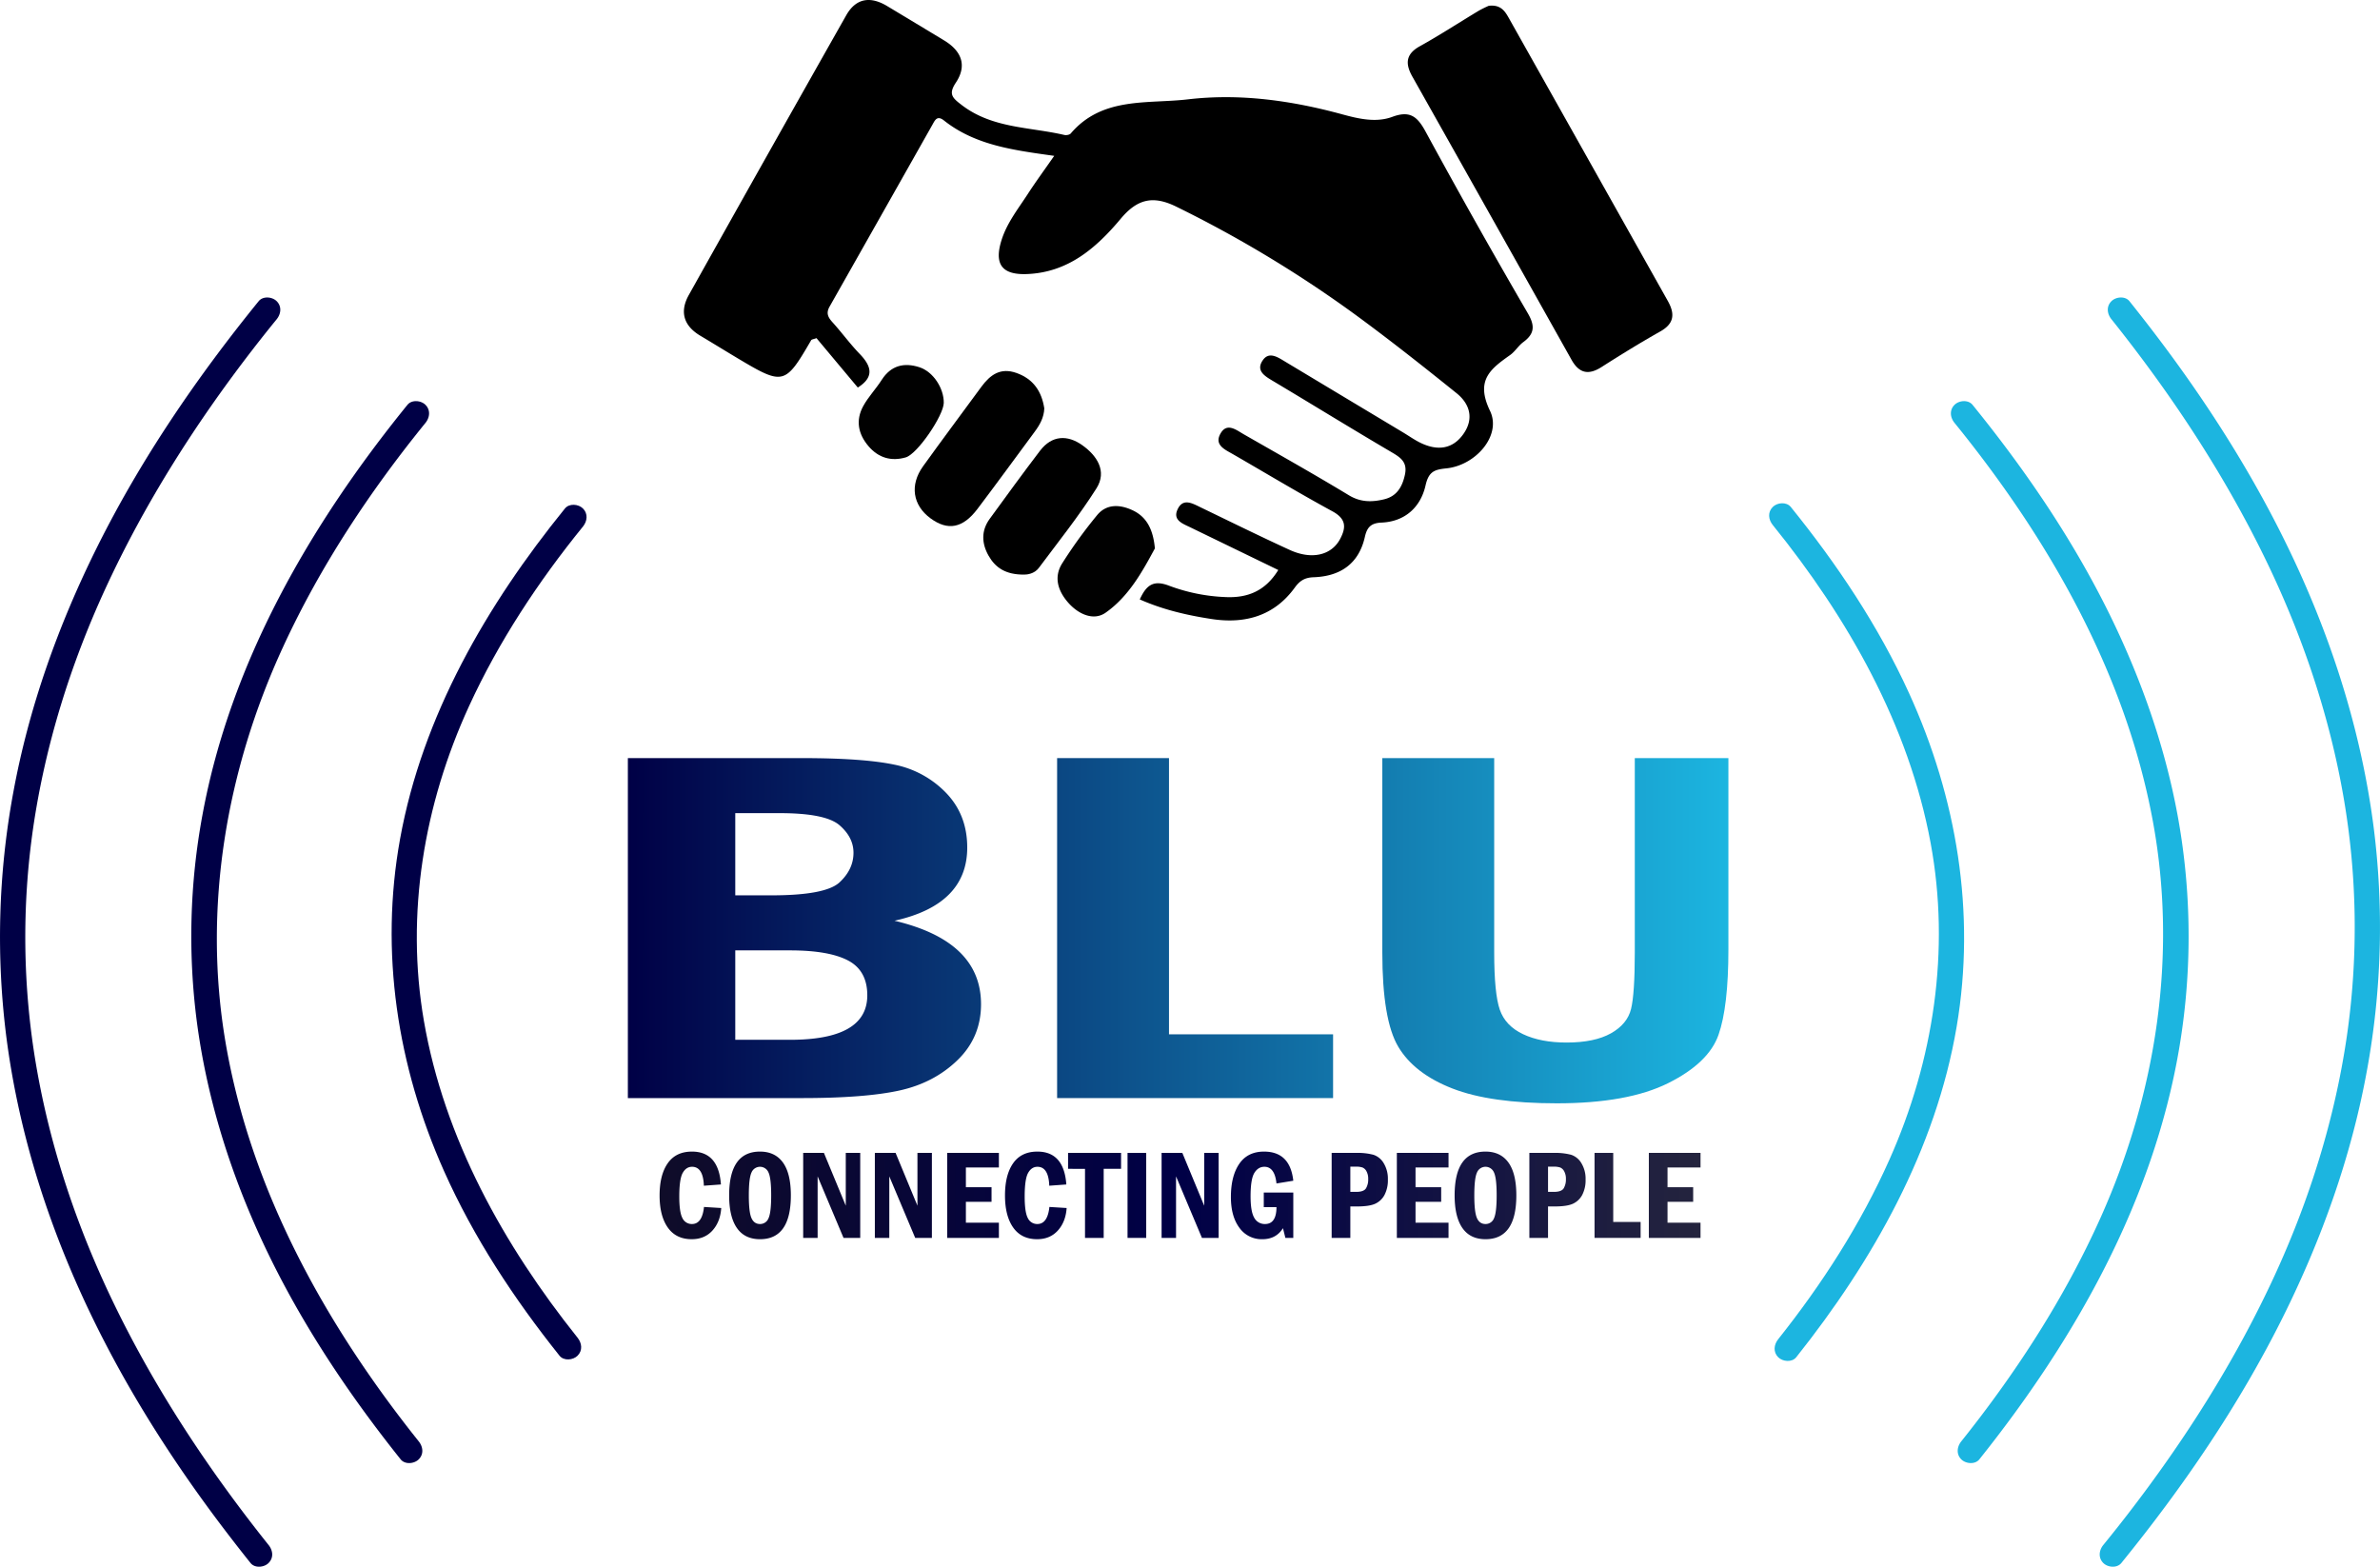 <svg xmlns="http://www.w3.org/2000/svg" xmlns:xlink="http://www.w3.org/1999/xlink" viewBox="0 0 1577.496 1038.436"><defs><style>.cls-1{fill:#010101;}.cls-2{fill:#000046;}.cls-3{fill:#1cb5e0;}.cls-4{fill:url(#linear-gradient);}.cls-5{fill:url(#linear-gradient-17);}</style><linearGradient id="linear-gradient" x1="608.216" y1="817.322" x2="1298.161" y2="817.322" gradientUnits="userSpaceOnUse"><stop offset="0" stop-color="#0f0c29"/><stop offset="0.5" stop-color="#000046"/><stop offset="1" stop-color="#24243e"/></linearGradient><linearGradient id="linear-gradient-17" x1="587.183" y1="641.88" x2="1316.636" y2="641.88" gradientUnits="userSpaceOnUse"><stop offset="0" stop-color="#000046"/><stop offset="1" stop-color="#1cb5e0"/></linearGradient></defs><title>BLU_LOGO</title><g id="handshake"><path d="M926.492,422.308c4.367-9.586,9.102-13.081,19.46-9.079a119.663,119.663,0,0,0,37.108,7.505c15.103.763,26.736-4.153,35.224-17.93q-29.234-14.172-58.317-28.293c-4.933-2.406-11.728-4.642-8.471-11.781,3.602-7.896,9.865-4.087,15.405-1.414,19.614,9.463,39.151,19.099,58.946,28.17,14.692,6.733,27.661,3.519,33.388-7.168,4.253-7.938,3.971-13.506-5.14-18.459-22.247-12.097-43.949-25.195-65.898-37.841-5.304-3.056-12.385-6.031-8.312-13.465,4.272-7.796,10.492-2.583,15.561.32,23.294,13.337,46.695,26.504,69.655,40.398,7.802,4.721,15.38,4.599,23.369,2.664,8.361-2.025,12.01-8.18,13.764-16.328,1.81-8.408-2.986-11.442-9.162-15.071-26.206-15.398-52.079-31.363-78.178-46.945-5.541-3.308-11.687-6.826-6.864-13.83,4.139-6.011,9.915-2.015,14.759.896q39.074,23.479,78.168,46.926c3.913,2.349,7.66,5.039,11.757,7.002,10.883,5.216,21.05,4.378,28.331-6.015,7.044-10.054,4.281-19.824-4.603-26.973-21.75-17.502-43.667-34.84-66.169-51.354A797.732,797.732,0,0,0,950.734,161.998c-15.429-7.607-25.866-5.152-36.855,7.963-16.347,19.511-34.956,35.625-62.144,36.682-16.782.652-21.948-6.654-16.789-22.768,3.619-11.303,10.957-20.509,17.284-30.255,5.216-8.035,10.892-15.772,17.534-25.322-26.571-3.738-52.152-6.879-73.039-23.42-4.624-3.662-6.018-.154-7.789,2.983Q754.957,168.046,720.903,228.19c-2.586,4.547-.924,7.27,2.066,10.582,6.125,6.782,11.529,14.237,17.868,20.799,7.74,8.012,9.949,15.272-1.246,22.295-8.925-10.672-18.283-21.863-27.383-32.744-1.943.729-3.198.794-3.542,1.388-17.266,29.746-18.42,30.047-48.71,11.96-8.262-4.933-16.443-10.002-24.714-14.92-11.14-6.625-13.845-15.965-7.642-27.052q51.928-92.805,104.316-185.352c6.504-11.493,16.104-12.746,27.083-6.148q18.893,11.354,37.757,22.758c11.422,6.887,15.509,16.479,7.83,28.012-5.142,7.723-2.244,10.166,4.016,14.944,20.266,15.467,44.932,14.382,67.875,19.739,1.308.305,3.488-.085,4.269-1,20.919-24.512,50.79-19.455,77.649-22.598,34.611-4.05,68.881.801,102.498,9.984,10.851,2.964,22.323,5.566,33.006,1.602,11.722-4.35,16.611-.174,22.068,9.864q33.009,60.717,67.796,120.461c4.824,8.322,4.323,13.526-3.119,19.019-3.23,2.384-5.412,6.209-8.677,8.524-13.071,9.265-23.11,16.715-13.338,37.007,7.849,16.3-9.487,36.17-28.987,38.13-8.017.806-11.674,2.171-13.755,11.335-3.246,14.297-13.541,23.934-29.164,24.594-7.073.299-9.624,3.183-11.038,9.46-4.049,17.969-16.422,26.169-34.005,26.769-5.822.199-9.156,2.304-12.407,6.796-13.752,19.002-33.189,24.269-55.254,20.876C958.04,432.813,942.195,429.246,926.492,422.308Z" transform="translate(-171.028 -25)"/><path d="M1157.777,28.852c7.751-.932,10.653,3.358,13.18,7.852q52.79,93.866,105.519,187.766c4.758,8.455,4.37,14.931-4.941,20.189-13.205,7.458-26.146,15.415-38.927,23.584-8.683,5.55-14.889,4.25-19.964-4.801q-52.642-93.886-105.475-187.666c-4.691-8.335-4.612-14.828,4.917-20.115,13.255-7.354,25.975-15.67,38.977-23.485A73.707,73.707,0,0,1,1157.777,28.852Z" transform="translate(-171.028 -25)"/><path d="M863.201,295.663c-.232,6.091-2.952,10.879-6.306,15.41-12.656,17.098-25.17,34.303-38.004,51.266-9.687,12.803-19.627,14.616-31.062,6.248-11.823-8.652-13.953-22.066-5-34.512,12.712-17.672,25.746-35.113,38.627-52.664,5.822-7.933,12.623-12.967,23.227-9.234C856.049,276.179,861.467,284.53,863.201,295.663Z" transform="translate(-171.028 -25)"/><path d="M849.95,405.841c-12.427.129-19.263-4.63-23.768-12.665-4.532-8.083-4.845-16.455.792-24.225,10.992-15.15,22.035-30.27,33.372-45.162,7.907-10.387,18.237-10.67,28.042-3.71,9.679,6.871,16.612,17.215,9.369,28.638-11.6,18.294-25.211,35.324-38.201,52.717C856.625,405.36,851.787,405.859,849.95,405.841Z" transform="translate(-171.028 -25)"/><path class="cls-1" d="M936.505,388.482c-8.189,15.141-17.239,31.826-32.69,42.636-7.941,5.556-17.912.976-24.492-6.372-6.861-7.66-10.175-16.973-4.24-26.383A314.925,314.925,0,0,1,898.205,366.45c6.4-7.782,15.491-7.054,23.695-3.153C931.395,367.812,935.4,376.44,936.505,388.482Z" transform="translate(-171.028 -25)"/><path class="cls-1" d="M796.572,292.021c-.107,8.296-17.379,33.868-25.217,36.147-9.52,2.769-18.029.343-24.643-7.393-6.923-8.098-8.663-17.225-3.521-26.618,3.368-6.153,8.415-11.361,12.207-17.314,6.171-9.689,14.898-11.713,25.024-8.444C789.605,271.365,796.697,282.399,796.572,292.021Z" transform="translate(-171.028 -25)"/></g><g id="medium_curves"><path class="cls-2" d="M448.548,980.325C386.943,903.199,337.204,814.023,320.501,715.773c-15.147-89.096.457-180.08,38.05-261.768,24.631-53.524,57.409-103.04,94.488-148.713,2.875-3.541,3.463-8.491,0-11.954-2.971-2.971-9.062-3.562-11.954,0C376.779,372.548,323.767,463.938,305.183,565.349a439.977,439.977,0,0,0-3.642,137.163c6.288,47.405,20.11,93.215,39.544,136.856,24.556,55.143,57.912,105.839,95.51,152.91,2.851,3.57,8.979,2.975,11.954,0,3.527-3.527,2.859-8.375,0-11.954Z" transform="translate(-171.028 -25)"/><path class="cls-3" d="M1482.957,992.278c63.382-79.35,115.176-170.833,132.395-272.011a444.567,444.567,0,0,0,1.801-137.859c-6.757-47.192-21.364-92.885-41.2-136.16-25.292-55.178-59.303-105.876-97.487-152.91-2.879-3.547-8.961-2.993-11.954,0-3.506,3.506-2.887,8.398,0,11.954,62.513,77.002,113.52,166.047,131.555,264.552,16.247,88.742,2.121,179.769-34.543,261.768-23.905,53.464-56.027,103.025-92.522,148.713-2.846,3.564-3.481,8.473,0,11.954,2.951,2.951,9.089,3.586,11.954,0Z" transform="translate(-171.028 -25)"/></g><g id="text"><path class="cls-4" d="M637.643,824.978l11.433.702q-.619,9.163-5.819,14.92-5.2,5.757-13.744,5.758-10.4,0-15.849-7.719-5.448-7.717-5.448-21.255,0-13.66,5.407-21.379,5.406-7.717,16.055-7.718,17.623,0,19.191,21.792l-11.309.825q-.454-12.546-7.841-12.547-3.88,0-6.17,4.045-2.29,4.044-2.291,15.684,0,10.4,2.105,14.301a6.777,6.777,0,0,0,6.314,3.899Q636.446,836.286,637.643,824.978Z" transform="translate(-171.028 -25)"/><path class="cls-4" d="M695.217,817.302q0,29.055-20.429,29.056-10.154,0-15.312-7.409-5.16-7.408-5.159-21.646,0-29.014,20.43-29.015,9.987,0,15.229,7.264Q695.217,802.816,695.217,817.302Zm-13.042,0q0-11.392-1.775-15.168a6.084,6.084,0,0,0-11.267.021q-1.775,3.798-1.775,15.147,0,11.143,1.754,15.063,1.754,3.923,5.634,3.921a5.911,5.911,0,0,0,5.634-3.755Q682.176,828.775,682.176,817.302Z" transform="translate(-171.028 -25)"/><path class="cls-4" d="M703.389,789.154h13.744l14.486,34.998v-34.998h9.575v56.336h-11.061l-17.169-40.776v40.776h-9.575Z" transform="translate(-171.028 -25)"/><path class="cls-4" d="M750.894,789.154h13.744l14.486,34.998v-34.998h9.575v56.336h-11.061l-17.169-40.776v40.776h-9.575Z" transform="translate(-171.028 -25)"/><path class="cls-4" d="M798.852,789.154h34.256v9.657H811.233v13.083H828.237v9.658H811.233v13.867h21.875v10.07H798.852Z" transform="translate(-171.028 -25)"/><path class="cls-4" d="M866.579,824.978l11.433.702q-.619,9.163-5.819,14.92-5.2,5.757-13.744,5.758-10.4,0-15.849-7.719-5.448-7.717-5.448-21.255,0-13.66,5.407-21.379,5.406-7.717,16.055-7.718,17.623,0,19.191,21.792l-11.309.825q-.454-12.546-7.841-12.547-3.88,0-6.17,4.045-2.29,4.044-2.291,15.684,0,10.4,2.105,14.301a6.777,6.777,0,0,0,6.314,3.899Q865.382,836.286,866.579,824.978Z" transform="translate(-171.028 -25)"/><path class="cls-4" d="M878.96,789.154H914.083v10.565H902.568v45.77H890.187v-45.77H878.96Z" transform="translate(-171.028 -25)"/><path class="cls-4" d="M918.375,789.154h12.381v56.336H918.375Z" transform="translate(-171.028 -25)"/><path class="cls-4" d="M940.951,789.154h13.744l14.487,34.998v-34.998h9.574v56.336H967.695l-17.169-40.776v40.776h-9.575Z" transform="translate(-171.028 -25)"/><path class="cls-4" d="M1008.679,815.444h19.563v30.046H1023l-1.609-6.438q-4.541,7.305-13.619,7.306a18.011,18.011,0,0,1-15.25-7.574q-5.634-7.573-5.635-20.367,0-13.909,5.552-22.019,5.55-8.111,16.405-8.11,17.294,0,19.398,19.315l-11.145,1.815q-1.154-11.06-8.006-11.061-4.169,0-6.666,4.086-2.496,4.085-2.496,15.478,0,10.112,2.435,14.238a7.808,7.808,0,0,0,7.14,4.127q7.553,0,7.594-11.185h-8.419Z" transform="translate(-171.028 -25)"/><path class="cls-4" d="M1053.666,789.154h16.219a41.208,41.208,0,0,1,11.453,1.237,12.422,12.422,0,0,1,6.831,5.593,19.759,19.759,0,0,1,2.765,10.793,21.03,21.03,0,0,1-2.229,10.235,13.189,13.189,0,0,1-6.17,5.84q-3.942,1.796-12.113,1.795h-4.375v20.843H1053.666Zm12.381,9.121v16.715h3.838q5.077,0,6.542-2.358a11.46,11.46,0,0,0,1.466-6.123,10.249,10.249,0,0,0-1.135-5.151,5.364,5.364,0,0,0-2.643-2.524,12.642,12.642,0,0,0-4.23-.558Z" transform="translate(-171.028 -25)"/><path class="cls-4" d="M1096.877,789.154h34.256v9.657h-21.874v13.083h17.005v9.658h-17.005v13.867h21.874v10.07H1096.877Z" transform="translate(-171.028 -25)"/><path class="cls-4" d="M1176.078,817.302q0,29.055-20.43,29.056-10.153,0-15.312-7.409-5.159-7.408-5.159-21.646,0-29.014,20.43-29.015,9.987,0,15.229,7.264Q1176.078,802.816,1176.078,817.302Zm-13.042,0q0-11.392-1.774-15.168a6.084,6.084,0,0,0-11.268.021q-1.774,3.798-1.774,15.147,0,11.143,1.754,15.063,1.753,3.923,5.634,3.921a5.912,5.912,0,0,0,5.634-3.755Q1163.036,828.775,1163.036,817.302Z" transform="translate(-171.028 -25)"/><path class="cls-4" d="M1184.704,789.154h16.22a41.217,41.217,0,0,1,11.453,1.237,12.423,12.423,0,0,1,6.83,5.593,19.751,19.751,0,0,1,2.766,10.793,21.041,21.041,0,0,1-2.229,10.235,13.193,13.193,0,0,1-6.17,5.84q-3.942,1.796-12.114,1.795h-4.374v20.843H1184.704Zm12.382,9.121v16.715h3.838q5.077,0,6.542-2.358a11.469,11.469,0,0,0,1.465-6.123,10.249,10.249,0,0,0-1.135-5.151,5.358,5.358,0,0,0-2.642-2.524,12.646,12.646,0,0,0-4.23-.558Z" transform="translate(-171.028 -25)"/><path class="cls-4" d="M1227.916,789.154h12.382v45.77H1258.457v10.565h-30.541Z" transform="translate(-171.028 -25)"/><path class="cls-4" d="M1263.905,789.154h34.256v9.657h-21.874v13.083H1293.291v9.658h-17.004v13.867h21.874v10.07h-34.256Z" transform="translate(-171.028 -25)"/></g><g id="BLU"><path class="cls-5" d="M587.183,527.474H702.373q40.537,0,61.179,4.292a65.256,65.256,0,0,1,34.606,18.82q13.962,14.53,13.966,36.154,0,37.808-48.202,48.536,57.344,13.538,57.348,55.305,0,21.958-15.573,37.062-15.573,15.105-38.438,20.141-22.867,5.038-64.887,5.035H587.183Zm71.19,90.964h23.977q35.839,0,45.112-8.585,9.27-8.581,9.27-19.646,0-10.233-9.27-18.242-9.27-8.005-39.673-8.006H658.373Zm0,95.751h36.336q51.168,0,51.168-29.468,0-16.39-12.73-23.095-12.734-6.702-38.438-6.704H658.373Z" transform="translate(-171.028 -25)"/><path class="cls-5" d="M871.696,527.474H945.853v183.083h108.762v42.263H871.696Z" transform="translate(-171.028 -25)"/><path class="cls-5" d="M1087.244,527.474h74.157V656.243q0,27.239,3.708,37.97,3.708,10.733,15.449,16.262,11.738,5.533,28.797,5.53,18.539,0,29.416-6.108,10.874-6.105,13.348-16.179,2.468-10.068,2.472-37.475V527.474h62.045V654.262q0,37.973-6.551,56.625-6.552,18.658-33.37,32.027-26.824,13.373-73.786,13.372-44.001,0-69.213-9.822-25.213-9.82-35.842-27.57-10.63-17.744-10.63-62.65Z" transform="translate(-171.028 -25)"/></g><g id="big_curves"><path class="cls-2" d="M349.038,1049.023c-39.29-49.17-74.329-102.016-101.895-158.672-24.5-50.355-42.682-103.883-52.129-159.139a504.632,504.632,0,0,1-2.013-157.439c8.002-54.763,24.652-108.131,47.767-158.364,26.02-56.546,59.653-109.463,97.665-158.672q7.862-10.178,15.994-20.145c2.876-3.541,3.462-8.491,0-11.954-2.972-2.972-9.061-3.562-11.954,0-41.024,50.513-77.971,104.544-107.021,162.868-25.698,51.592-45.333,106.4-55.696,163.177a525.772,525.772,0,0,0-4.289,163.405c7.517,56.746,24.055,111.639,47.33,163.874,25.87,58.06,59.871,112.265,98.418,162.707q7.824,10.239,15.87,20.306c2.852,3.569,8.978,2.975,11.954,0,3.526-3.526,2.859-8.376,0-11.954Z" transform="translate(-171.028 -25)"/><path class="cls-3" d="M1570.514,236.593c39.29,49.17,74.329,102.016,101.895,158.672,24.5,50.355,42.682,103.883,52.129,159.139a504.632,504.632,0,0,1,2.013,157.439c-8.002,54.763-24.652,108.131-47.767,158.364-26.02,56.546-59.653,109.463-97.665,158.672q-7.862,10.178-15.994,20.145c-2.876,3.541-3.462,8.491,0,11.954,2.972,2.972,9.061,3.562,11.954,0,41.024-50.513,77.971-104.544,107.021-162.868,25.698-51.592,45.333-106.4,55.696-163.177a525.772,525.772,0,0,0,4.289-163.405c-7.517-56.746-24.055-111.639-47.33-163.874-25.87-58.06-59.871-112.265-98.418-162.707q-7.824-10.239-15.87-20.306c-2.852-3.569-8.978-2.975-11.954,0-3.526,3.526-2.859,8.376,0,11.954Z" transform="translate(-171.028 -25)"/></g><g id="small_curves"><path class="cls-2" d="M553.838,911.626c-48.889-61.24-88.359-131.97-101.835-209.913-12.265-70.944.027-143.57,29.91-208.678,19.665-42.846,45.859-82.492,75.517-119.044,2.874-3.542,3.463-8.49,0-11.954-2.97-2.971-9.063-3.563-11.954,0-51.731,63.756-94.432,137.271-109.26,218.921-13.626,75.032-1.831,150.819,29.086,220.156,19.699,44.179,46.466,84.741,76.582,122.466,2.85,3.57,8.979,2.974,11.954,0,3.527-3.527,2.858-8.374,0-11.954Z" transform="translate(-171.028 -25)"/><path class="cls-3" d="M1361.593,924.592c50.895-63.992,92.512-137.631,106.333-219.105,12.825-75.598.088-151.667-31.582-221.117-20.3-44.515-47.66-85.374-78.356-123.347-2.872-3.553-8.966-2.988-11.954,0-3.512,3.512-2.879,8.392,0,11.954,49.692,61.471,90.146,132.423,104.658,210.875,13.128,70.971,1.967,143.988-27.272,209.638-19.064,42.803-44.656,82.529-73.78,119.147-2.839,3.569-3.485,8.468,0,11.954,2.945,2.945,9.097,3.592,11.954,0Z" transform="translate(-171.028 -25)"/></g></svg>